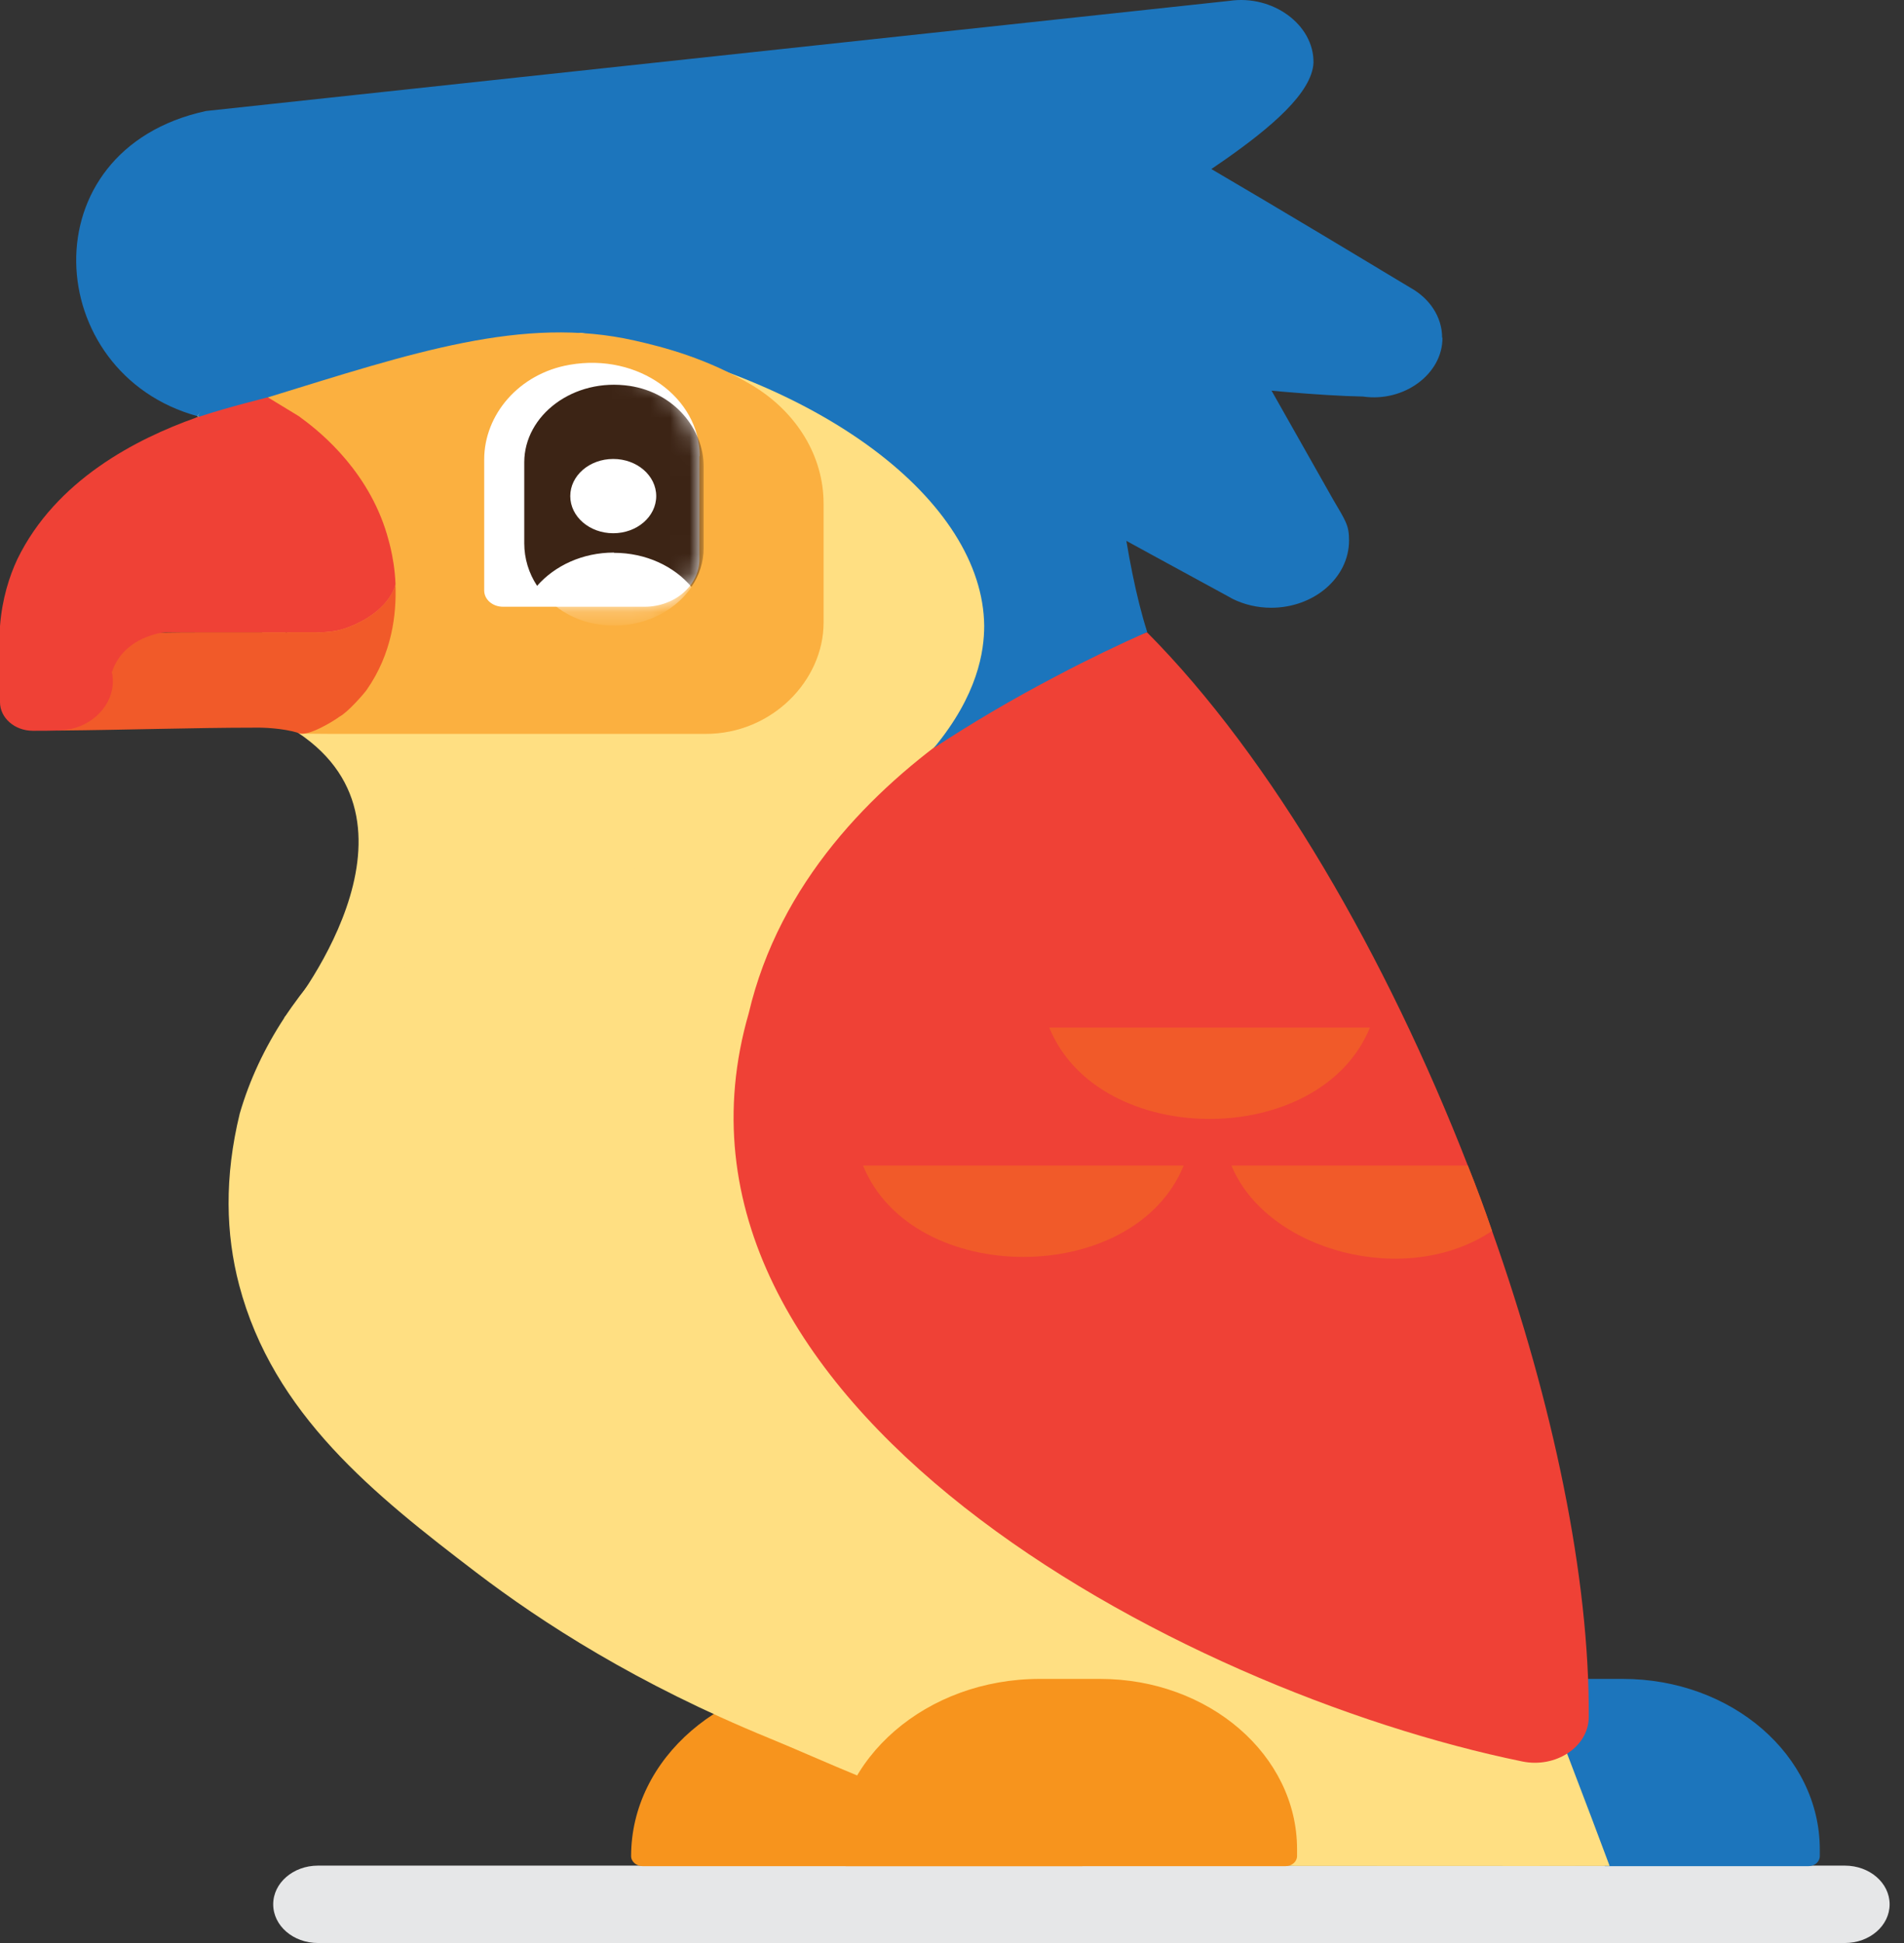 <svg width="98" height="100" viewBox="0 0 98 100" fill="none" xmlns="http://www.w3.org/2000/svg">
<rect x="0" y="0" width="98" height="100" fill="#333333" stroke="none"/>
<path d="M67.606 3.231C67.452 6.324 59.125 10.386 57.005 12.43C57.005 12.563 55.238 12.656 52.518 12.748C43.238 13.027 22.773 13.107 22.773 13.572C22.773 17.434 19.684 20.66 15.536 21.536C15.044 21.656 14.537 21.722 14 21.762H13.984C13.739 21.775 13.493 21.788 13.247 21.788C12.156 21.815 11.173 21.695 10.266 21.443C10.235 21.443 10.189 21.43 10.159 21.417C2.169 19.226 1.37 7.717 10.604 5.713L63.273 0.045C65.501 -0.287 67.637 1.266 67.606 3.231Z" fill="#1C75BC"/>
<path d="M69.436 27.815C69.436 29.726 67.639 31.279 65.426 31.279C64.704 31.279 64.013 31.107 63.429 30.815L63.168 30.669C60.602 29.275 58.051 27.881 55.486 26.474C45.222 20.872 34.959 15.271 24.695 9.669C36.08 9.257 47.465 8.859 58.85 8.448L68.622 25.718C69.267 26.819 69.436 27.032 69.436 27.815Z" fill="#1C75BC"/>
<path d="M74.243 17.382C74.258 19.24 72.276 20.714 70.156 20.409C61.367 20.236 34.449 15.935 25.445 14.541L44.098 3.457L51.104 2.475C55.467 4.466 68.373 12.271 72.614 14.82C73.582 15.364 74.227 16.307 74.227 17.382H74.243Z" fill="#1C75BC"/>
<path d="M94.956 100H16.367C15.092 100 14.062 99.11 14.062 98.008C14.062 96.907 15.092 96.017 16.367 96.017H94.956C96.231 96.017 97.26 96.907 97.26 98.008C97.26 99.11 96.231 100 94.956 100Z" fill="#E6E7E8"/>
<path d="M43.055 86.407H46.143C51.751 86.407 56.284 90.337 56.284 95.169V95.527C56.284 95.806 56.023 96.045 55.685 96.045H33.084C32.761 96.045 32.484 95.819 32.484 95.527C32.484 90.496 37.217 86.407 43.04 86.407H43.055Z" fill="#F7941D"/>
<path d="M93.666 95.182V95.527C93.666 95.819 93.405 96.045 93.082 96.045H82.604C81.421 92.859 80.222 89.686 79.039 86.5C79.5 86.434 79.961 86.407 80.437 86.407H83.525C89.133 86.407 93.666 90.337 93.666 95.182Z" fill="#1C75BC"/>
<path d="M82.832 96.031C78.53 96.044 70.909 96.031 66.607 96.031C52.502 95.686 45.312 91.81 39.596 89.46C32.759 86.659 27.889 83.5 24.524 80.938C19.269 76.929 14.061 72.788 12.309 66.137C11.618 63.509 11.541 60.588 12.34 57.31C16.381 43.425 37.461 35.845 60.016 34.995C63.78 45.044 67.544 55.159 71.308 65.274C73.89 72.177 76.471 79.093 79.052 85.996C80.235 89.181 81.664 92.845 82.847 96.031H82.832Z" fill="#FFDF82"/>
<path d="M53.532 86.407H56.62C62.228 86.407 66.76 90.337 66.76 95.169V95.527C66.76 95.806 66.499 96.045 66.161 96.045H43.56C43.237 96.045 42.961 95.819 42.961 95.527C42.961 90.496 47.693 86.407 53.516 86.407H53.532Z" fill="#F7941D"/>
<path d="M81.774 88.385C81.758 89.911 80.068 91.013 78.347 90.655C60.663 87.031 32.731 72.23 38.538 52.146C41.703 38.685 57.621 33.017 59.034 32.539C65.472 39.017 71.372 49.265 75.551 59.991C75.997 61.106 76.411 62.221 76.796 63.349C79.945 72.23 81.82 81.203 81.774 88.385Z" fill="#EF4136"/>
<path d="M54.008 52.888C56.558 59.154 67.959 59.154 70.509 52.888H54.008Z" fill="#F15A29"/>
<path d="M44.422 59.99C46.972 66.256 58.373 66.256 60.923 59.99H44.422Z" fill="#F15A29"/>
<path d="M76.796 63.349C72.417 66.309 65.227 64.424 63.383 59.99H75.551C75.997 61.105 76.412 62.221 76.796 63.349Z" fill="#F15A29"/>
<path d="M58.968 32.355L39.347 41.833L14.611 52.399C14.964 52.001 22.585 42.55 15.348 37.718C15.287 37.678 15.225 37.625 15.149 37.585L13.996 21.762L13.904 20.581L13.981 21.762L15.01 37.466L10.094 21.497C10.094 21.497 10.217 21.457 10.263 21.444C10.232 21.444 10.186 21.43 10.155 21.417L21.832 6.364L51.67 10.174L52.515 12.749L58.968 32.355Z" fill="#FFDF82"/>
<path d="M11.032 21.695L10.172 21.416L19.36 5.806C29.654 8.155 44.312 1.916 54.606 4.266C56.864 11.474 56.757 25.332 59.046 32.527C57.556 33.191 56.004 33.934 54.421 34.77C52.055 36.005 49.935 37.266 48.06 38.501C50.334 35.766 50.657 33.509 50.657 32.208C50.596 25.85 42.36 19.332 29.884 17.129" fill="#1C75BC"/>
<path d="M15.425 37.758C15.994 37.758 16.424 37.771 17.1 37.771H36.321C39.747 37.771 42.39 35.01 42.39 32.05V25.917C42.39 23.501 41.038 21.244 38.749 19.85C36.413 18.443 34.139 17.859 32.664 17.527C26.933 16.226 21.203 18.165 13.797 20.448" fill="#FBB040"/>
<path d="M36 23.474V28.784C36 30.138 34.724 31.227 33.172 31.227H25.89C25.352 31.227 24.922 30.855 24.922 30.39V23.647C24.922 21.35 26.704 19.226 29.316 18.775C32.881 18.151 36.015 20.488 36.015 23.474H36Z" fill="white"/>
<mask id="mask0_1047_5846" style="mask-type:luminance" maskUnits="userSpaceOnUse" x="24" y="18" width="13" height="14">
<path d="M36 23.475V28.785C36 30.139 34.724 31.227 33.172 31.227H25.89C25.352 31.227 24.922 30.855 24.922 30.391V23.647C24.922 21.351 26.704 19.227 29.316 18.776C32.881 18.152 36.015 20.488 36.015 23.475H36Z" fill="white"/>
</mask>
<g mask="url(#mask0_1047_5846)">
<path d="M35.584 30.218C34.647 31.598 32.788 32.448 30.76 32.129C29.408 31.917 28.317 31.174 27.656 30.165C28.563 29.129 29.992 28.452 31.605 28.452C33.218 28.452 34.693 29.143 35.584 30.205V30.218Z" fill="white"/>
<path d="M31.609 28.452C33.238 28.452 34.697 29.142 35.588 30.204C35.988 29.62 36.218 28.93 36.218 28.2V24.018C36.218 22.054 34.682 20.209 32.423 19.863C29.504 19.425 26.984 21.377 26.984 23.793V27.961C26.984 28.744 27.215 29.5 27.645 30.151C28.552 29.116 29.98 28.439 31.594 28.439L31.609 28.452Z" fill="#3C2415"/>
<path d="M31.564 27.444C32.786 27.444 33.776 26.588 33.776 25.532C33.776 24.476 32.786 23.621 31.564 23.621C30.342 23.621 29.352 24.476 29.352 25.532C29.352 26.588 30.342 27.444 31.564 27.444Z" fill="white"/>
</g>
<path d="M18.878 35.499C18.74 35.698 17.895 36.667 17.48 36.88C17.127 37.145 15.882 37.889 15.421 37.743C15.391 37.743 15.375 37.743 15.345 37.716C14.561 37.477 13.532 37.437 13.086 37.45C10.044 37.45 6.341 37.57 3.13 37.597H3.038C1.455 37.557 0.195 36.442 0.195 35.074C0.195 33.707 1.501 32.552 3.115 32.552H8.492C8.963 32.543 9.568 32.539 10.305 32.539H16.236C16.451 32.552 16.835 32.539 17.173 32.486C17.327 32.459 17.649 32.406 18.172 32.181C18.448 32.061 19.892 31.437 20.323 30.176C20.323 30.15 20.338 30.11 20.353 30.083C20.415 31.596 20.184 33.627 18.878 35.499Z" fill="#F15A29"/>
<path d="M20.358 30.07C20.358 30.07 20.327 30.15 20.327 30.177C19.897 31.438 18.453 32.062 18.176 32.181C17.654 32.407 17.331 32.46 17.177 32.486C16.839 32.539 16.455 32.553 16.24 32.539H8.496C8.266 32.566 7.928 32.632 7.559 32.778C6.96 33.004 6.607 33.336 6.484 33.442C6.038 33.867 5.854 34.318 5.762 34.584H5.746C5.777 34.663 5.792 34.73 5.792 34.809C5.946 36.017 5.024 37.212 3.657 37.517C3.426 37.557 3.211 37.584 2.996 37.597C2.581 37.61 2.182 37.61 1.798 37.61H1.69C0.753 37.61 0 36.947 0 36.137V33.827C0 32.579 0 32.433 0 32.221C0.108 30.827 0.476 29.672 0.891 28.783C2.873 24.708 7.022 22.584 10.094 21.495C10.156 21.469 10.217 21.455 10.263 21.442C11.969 20.885 13.582 20.513 13.782 20.447L15.395 21.429C15.395 21.429 15.487 21.495 15.533 21.535C16.593 22.305 19.113 24.402 20.004 27.814C20.035 27.907 20.066 28.053 20.112 28.239C20.204 28.65 20.327 29.287 20.358 30.07Z" fill="#EF4136"/>
</svg>
